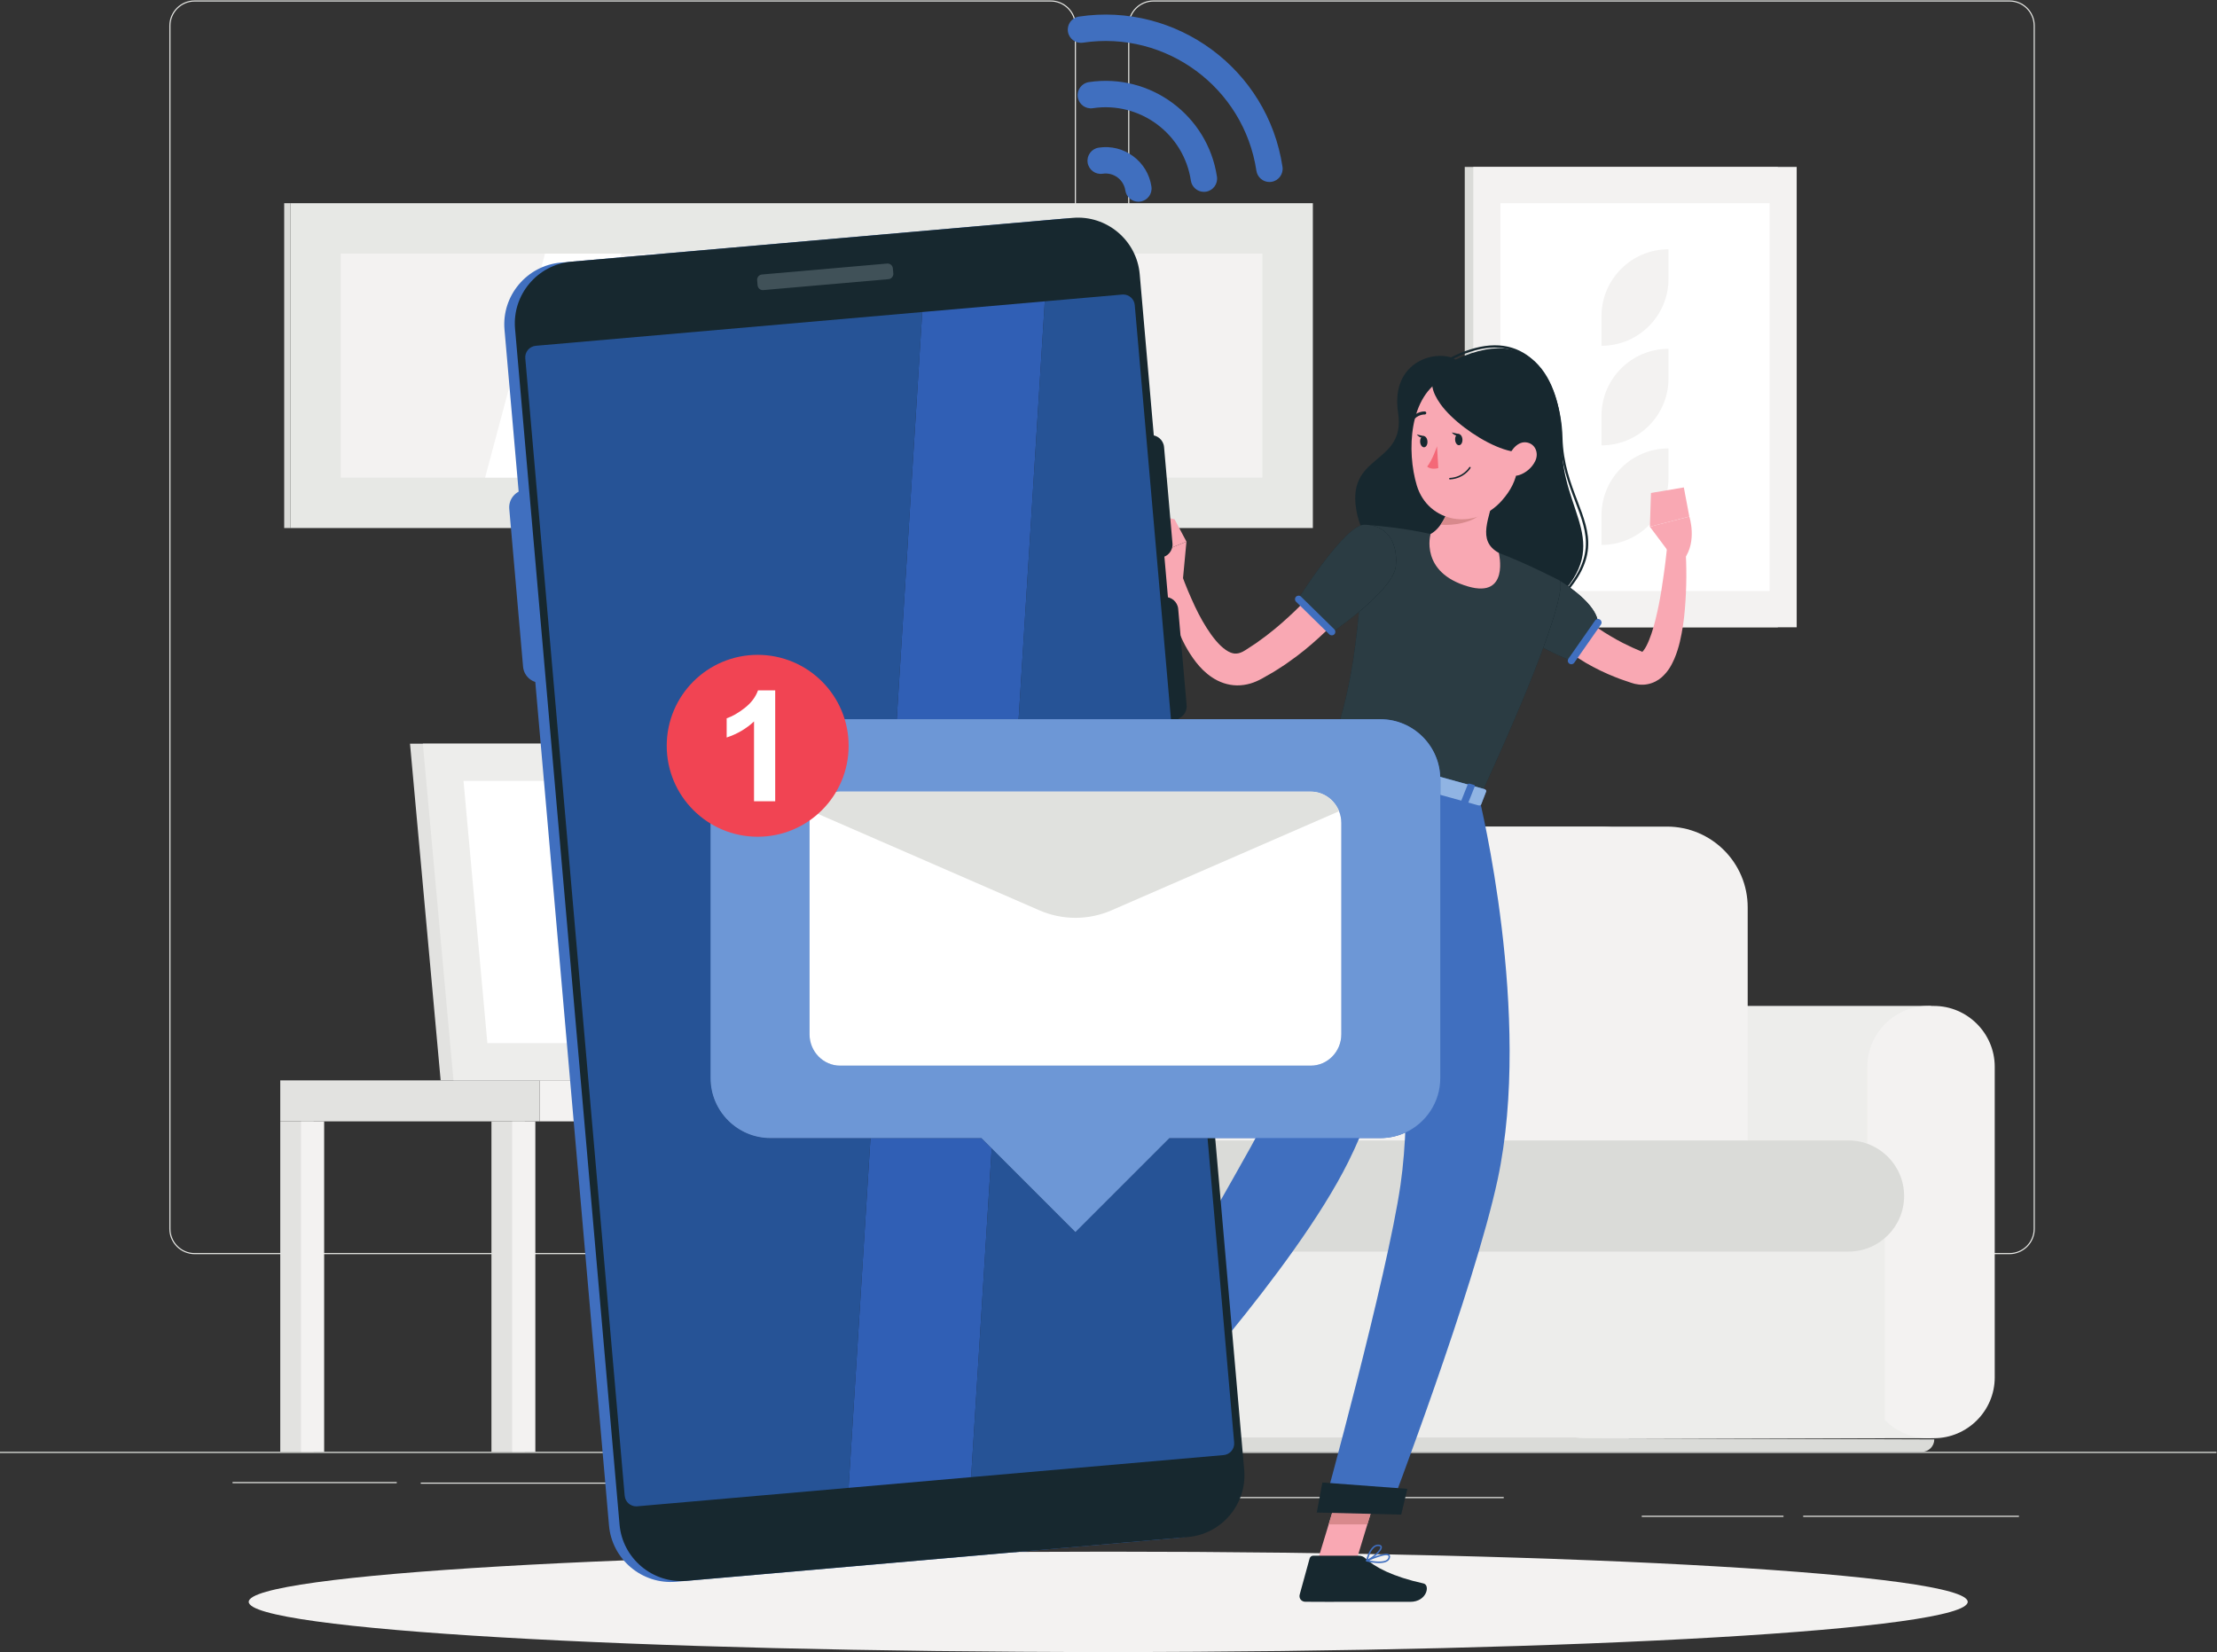<?xml version="1.0" encoding="UTF-8" standalone="no"?>
<svg
   xmlns:dc="http://purl.org/dc/elements/1.1/"
   xmlns:cc="http://creativecommons.org/ns#"
   xmlns:rdf="http://www.w3.org/1999/02/22-rdf-syntax-ns#"
   xmlns:svg="http://www.w3.org/2000/svg"
   xmlns="http://www.w3.org/2000/svg"
   xmlns:sodipodi="http://sodipodi.sourceforge.net/DTD/sodipodi-0.dtd"
   xmlns:inkscape="http://www.inkscape.org/namespaces/inkscape"
   version="1.1"
   id="svg2"
   xml:space="preserve"
   width="666.667"
   height="496.813"
   viewBox="0 0 666.667 496.813"
   sodipodi:docname="51-Messages.eps"><rect x="0" y="0" width="666.667" height="496.813" fill="#333333" stroke="none"/><defs
     id="defs6" /><sodipodi:namedview
     pagecolor="#ffffff"
     bordercolor="#666666"
     borderopacity="1"
     objecttolerance="10"
     gridtolerance="10"
     guidetolerance="10"
     inkscape:pageopacity="0"
     inkscape:pageshadow="2"
     inkscape:window-width="640"
     inkscape:window-height="480"
     id="namedview4" /><g
     id="g10"
     inkscape:groupmode="layer"
     inkscape:label="ink_ext_XXXXXX"
     transform="matrix(1.333,0,0,-1.333,0,496.813)"><g
       id="g12"
       transform="scale(0.1)"><path
         d="m 0,449.129 h 5000 v 2.5 H 0 Z"
         style="fill:#e7e8e5;fill-opacity:1;fill-rule:nonzero;stroke:none"
         id="path14" /><path
         d="M 895,381.031 H 524.59 v 2.5 H 895 v -2.5"
         style="fill:#e7e8e5;fill-opacity:1;fill-rule:nonzero;stroke:none"
         id="path16" /><path
         d="m 2400,326.922 h -710 v 2.5 h 710 v -2.5"
         style="fill:#e7e8e5;fill-opacity:1;fill-rule:nonzero;stroke:none"
         id="path18" /><path
         d="m 949.156,379.781 h 507.504 v 2.5 H 949.156 Z"
         style="fill:#e7e8e5;fill-opacity:1;fill-rule:nonzero;stroke:none"
         id="path20" /><path
         d="m 4554.44,304.969 h -486.66 v 2.5 h 486.66 v -2.5"
         style="fill:#e7e8e5;fill-opacity:1;fill-rule:nonzero;stroke:none"
         id="path22" /><path
         d="M 4023.31,304.969 H 3703.6 v 2.5 h 319.71 v -2.5"
         style="fill:#e7e8e5;fill-opacity:1;fill-rule:nonzero;stroke:none"
         id="path24" /><path
         d="m 2772.13,347.199 h 620.09 v 2.5 h -620.09 z"
         style="fill:#e7e8e5;fill-opacity:1;fill-rule:nonzero;stroke:none"
         id="path26" /><path
         d="m 439.152,3723.59 c -30.101,0 -54.582,-24.48 -54.582,-54.57 V 954.699 c 0,-30.097 24.481,-54.578 54.582,-54.578 H 2370.14 c 30.08,0 54.57,24.481 54.57,54.578 V 3669.02 c 0,30.09 -24.49,54.57 -54.57,54.57 H 439.152 M 2370.14,897.621 H 439.152 c -31.476,0 -57.082,25.598 -57.082,57.078 V 3669.02 c 0,31.46 25.606,57.07 57.082,57.07 H 2370.14 c 31.46,0 57.07,-25.61 57.07,-57.07 V 954.699 c 0,-31.48 -25.61,-57.078 -57.07,-57.078"
         style="fill:#e7e8e5;fill-opacity:1;fill-rule:nonzero;stroke:none"
         id="path28" /><path
         d="m 2602.12,3723.59 c -30.09,0 -54.57,-24.48 -54.57,-54.57 V 954.699 c 0,-30.097 24.48,-54.578 54.57,-54.578 h 1930.99 c 30.09,0 54.58,24.481 54.58,54.578 V 3669.02 c 0,30.09 -24.49,54.57 -54.58,54.57 H 2602.12 M 4533.11,897.621 H 2602.12 c -31.47,0 -57.07,25.598 -57.07,57.078 V 3669.02 c 0,31.46 25.6,57.07 57.07,57.07 h 1930.99 c 31.47,0 57.08,-25.61 57.08,-57.07 V 954.699 c 0,-31.48 -25.61,-57.078 -57.08,-57.078"
         style="fill:#e7e8e5;fill-opacity:1;fill-rule:nonzero;stroke:none"
         id="path30" /><path
         d="m 3575.98,1457.61 h 780.22 v -975.2 h -780.22 c -75.46,0 -137.2,61.738 -137.2,137.199 v 700.801 c 0,75.46 61.74,137.2 137.2,137.2"
         style="fill:#ededeb;fill-opacity:1;fill-rule:nonzero;stroke:none"
         id="path32" /><path
         d="m 4349.74,1457.61 h 12.92 c 75.46,0 137.2,-61.74 137.2,-137.2 V 619.609 c 0,-75.461 -61.74,-137.199 -137.2,-137.199 h -12.92 c -75.46,0 -137.21,61.738 -137.21,137.199 v 700.801 c 0,75.46 61.75,137.2 137.21,137.2"
         style="fill:#f3f2f1;fill-opacity:1;fill-rule:nonzero;stroke:none"
         id="path34" /><path
         d="m 2542.5,482.41 h 1709.23 v 615.5 H 2542.5 Z"
         style="fill:#ededeb;fill-opacity:1;fill-rule:nonzero;stroke:none"
         id="path36" /><path
         d="m 4335.37,451.629 h -2526.2 c -15.54,0 -28.14,12.601 -28.14,28.141 v 2.64 h 1794.55 l 787.92,-2.64 c 0,-15.54 -12.59,-28.141 -28.13,-28.141"
         style="fill:#dadbd8;fill-opacity:1;fill-rule:nonzero;stroke:none"
         id="path38" /><path
         d="M 3610.76,1862.22 H 1972.37 c -105.67,0 -191.34,-85.66 -191.34,-191.33 V 958.75 h 2021.06 v 712.14 c 0,105.67 -85.66,191.33 -191.33,191.33"
         style="fill:#dadbd8;fill-opacity:1;fill-rule:nonzero;stroke:none"
         id="path40" /><path
         d="M 3760.43,1862.22 H 2103.61 c -100.58,0 -182.12,-81.53 -182.12,-182.11 V 958.75 h 2021.06 v 721.36 c 0,100.58 -81.53,182.11 -182.12,182.11"
         style="fill:#f3f2f1;fill-opacity:1;fill-rule:nonzero;stroke:none"
         id="path42" /><path
         d="M 4170.11,1154.1 H 2672.6 c -47.71,0 -86.39,-38.67 -86.39,-86.38 v -77.888 c 0,-47.711 38.68,-86.391 86.39,-86.391 h 1497.51 c 69.22,0 125.33,56.118 125.33,125.329 0,69.22 -56.11,125.33 -125.33,125.33"
         style="fill:#dadbd8;fill-opacity:1;fill-rule:nonzero;stroke:none"
         id="path44" /><path
         d="m 1757.85,1457.61 h 780.21 v -975.2 h -780.21 c -75.47,0 -137.21,61.738 -137.21,137.199 v 700.801 c 0,75.46 61.74,137.2 137.21,137.2"
         style="fill:#ededeb;fill-opacity:1;fill-rule:nonzero;stroke:none"
         id="path46" /><path
         d="m 2531.6,1457.61 h 12.92 c 75.46,0 137.2,-61.74 137.2,-137.2 V 619.609 c 0,-75.461 -61.74,-137.199 -137.2,-137.199 h -12.92 c -75.46,0 -137.2,61.738 -137.2,137.199 v 700.801 c 0,75.46 61.74,137.2 137.2,137.2"
         style="fill:#f3f2f1;fill-opacity:1;fill-rule:nonzero;stroke:none"
         id="path48" /><path
         d="m 3304.29,2311.85 h 706.262 V 3350.46 H 3304.29 Z"
         style="fill:#dadbd8;fill-opacity:1;fill-rule:nonzero;stroke:none"
         id="path50" /><path
         d="m 3323.57,2311.85 h 729.52 v 1038.61 h -729.52 z"
         style="fill:#f3f2f1;fill-opacity:1;fill-rule:nonzero;stroke:none"
         id="path52" /><path
         d="m 3384.69,2393.7 h 607.277 v 874.918 H 3384.69 Z"
         style="fill:#ffffff;fill-opacity:1;fill-rule:nonzero;stroke:none"
         id="path54" /><path
         d="m 3612.75,2788.89 v -66.62 c 83.49,0 151.16,67.68 151.16,151.16 v 66.62 c -83.49,0 -151.16,-67.68 -151.16,-151.16"
         style="fill:#f3f2f1;fill-opacity:1;fill-rule:nonzero;stroke:none"
         id="path56" /><path
         d="m 3612.75,3013.52 v -66.62 c 83.49,0 151.16,67.68 151.16,151.16 v 66.61 c -83.49,0 -151.16,-67.67 -151.16,-151.15"
         style="fill:#f3f2f1;fill-opacity:1;fill-rule:nonzero;stroke:none"
         id="path58" /><path
         d="m 3612.75,2564.26 v -66.62 c 83.49,0 151.16,67.68 151.16,151.16 v 66.62 c -83.49,0 -151.16,-67.68 -151.16,-151.16"
         style="fill:#f3f2f1;fill-opacity:1;fill-rule:nonzero;stroke:none"
         id="path60" /><path
         d="m 655.012,2535.77 h 2306.61 v 732.848 H 655.012 Z"
         style="fill:#e7e8e5;fill-opacity:1;fill-rule:nonzero;stroke:none"
         id="path62" /><path
         d="m 655.012,2535.77 v 732.85 h -13.899 v -732.85 h 13.899"
         style="fill:#dadbd8;fill-opacity:1;fill-rule:nonzero;stroke:none"
         id="path64" /><path
         d="m 768.727,2649.49 h 2079.17 V 3154.9 H 768.727 Z"
         style="fill:#f3f2f1;fill-opacity:1;fill-rule:nonzero;stroke:none"
         id="path66" /><path
         d="M 1266.97,2649.49 H 1094.3 l 135.2,505.41 h 172.67 l -135.2,-505.41"
         style="fill:#ffffff;fill-opacity:1;fill-rule:nonzero;stroke:none"
         id="path68" /><path
         d="m 1427.58,2649.49 h -99.85 l 135.2,505.41 h 99.85 l -135.2,-505.41"
         style="fill:#ffffff;fill-opacity:1;fill-rule:nonzero;stroke:none"
         id="path70" /><path
         d="m 2296.88,2649.49 h -99.85 l 135.2,505.41 h 99.85 l -135.2,-505.41"
         style="fill:#ffffff;fill-opacity:1;fill-rule:nonzero;stroke:none"
         id="path72" /><path
         d="M 1553.23,1289.7 H 994.059 l -69.141,759.62 h 559.172 l 69.14,-759.62"
         style="fill:#e2e2e0;fill-opacity:1;fill-rule:nonzero;stroke:none"
         id="path74" /><path
         d="m 1582.2,1289.7 h -559.18 l -69.137,759.62 h 559.177 l 69.14,-759.62"
         style="fill:#ededeb;fill-opacity:1;fill-rule:nonzero;stroke:none"
         id="path76" /><path
         d="m 1099.45,1373.79 -53.83,591.45 h 390.99 l 53.83,-591.45 h -390.99"
         style="fill:#ffffff;fill-opacity:1;fill-rule:nonzero;stroke:none"
         id="path78" /><path
         d="m 1896.99,451.648 h 75.281 v 838.051 H 1896.99 Z"
         style="fill:#e2e2e0;fill-opacity:1;fill-rule:nonzero;stroke:none"
         id="path80" /><path
         d="m 1943.74,451.648 h 52.293 v 838.051 h -52.293 z"
         style="fill:#f3f2f1;fill-opacity:1;fill-rule:nonzero;stroke:none"
         id="path82" /><path
         d="m 1217.61,1197.2 h 794.609 v 92.5 H 1217.61 Z"
         style="fill:#f3f2f1;fill-opacity:1;fill-rule:nonzero;stroke:none"
         id="path84" /><path
         d="m 1183.91,451.648 h -75.28 V 1197.2 h 75.28 V 451.648"
         style="fill:#e2e2e0;fill-opacity:1;fill-rule:nonzero;stroke:none"
         id="path86" /><path
         d="m 1207.67,451.648 h -52.28 V 1197.2 h 52.28 V 451.648"
         style="fill:#f3f2f1;fill-opacity:1;fill-rule:nonzero;stroke:none"
         id="path88" /><path
         d="M 707.504,451.648 H 632.223 V 1197.2 h 75.281 V 451.648"
         style="fill:#e2e2e0;fill-opacity:1;fill-rule:nonzero;stroke:none"
         id="path90" /><path
         d="M 731.262,451.648 H 678.98 V 1197.2 h 52.282 V 451.648"
         style="fill:#f3f2f1;fill-opacity:1;fill-rule:nonzero;stroke:none"
         id="path92" /><path
         d="m 1420.59,451.648 h 75.281 v 745.551 H 1420.59 Z"
         style="fill:#e2e2e0;fill-opacity:1;fill-rule:nonzero;stroke:none"
         id="path94" /><path
         d="m 1467.34,451.648 h 52.281 v 745.551 H 1467.34 Z"
         style="fill:#f3f2f1;fill-opacity:1;fill-rule:nonzero;stroke:none"
         id="path96" /><path
         d="M 1217.61,1197.2 H 632.223 v 92.5 h 585.387 v -92.5"
         style="fill:#e2e2e0;fill-opacity:1;fill-rule:nonzero;stroke:none"
         id="path98" /><path
         d="M 4438.89,113.238 C 4438.89,50.699 3570.83,0 2500,0 1429.18,0 561.113,50.699 561.113,113.238 c 0,62.532 868.067,113.231 1938.887,113.231 1070.83,0 1938.89,-50.699 1938.89,-113.231"
         style="fill:#f3f2f1;fill-opacity:1;fill-rule:nonzero;stroke:none"
         id="path100" /><path
         d="m 3283.58,2915.82 c -38.19,23.94 -147.89,0.21 -129.65,-120.35 18.24,-120.56 -123.12,-89.2 -92.34,-228.86 30.78,-139.65 280.72,-346.98 434.63,-206.19 153.9,140.79 24.23,202.93 27.09,370.02 1.69,99.35 -43.36,277.15 -239.73,185.38"
         style="fill:#17282f;fill-opacity:1;fill-rule:nonzero;stroke:none"
         id="path102" /><path
         d="m 3510.37,2366.53 -1.82,0.76 c -1.01,1.01 -1,2.63 0.01,3.63 94.83,94.21 72.93,151.59 45.2,224.22 -15.32,40.13 -32.69,85.62 -34.11,144.72 -1.53,63.72 -24.85,150.86 -85.51,186.75 -43.03,25.44 -98.19,21.05 -163.99,-13.07 -1.27,-0.64 -2.81,-0.16 -3.46,1.1 -0.66,1.26 -0.16,2.81 1.09,3.46 67.47,34.98 124.33,39.33 168.97,12.92 62.47,-36.96 86.47,-126 88.03,-191.04 1.4,-58.22 18.6,-103.26 33.77,-143.01 28.4,-74.38 50.83,-133.13 -46.38,-229.69 l -1.8,-0.75"
         style="fill:#17282f;fill-opacity:1;fill-rule:nonzero;stroke:none"
         id="path104" /><path
         d="m 3532.19,2380.17 c -0.12,0.33 1.57,-2.3 2.67,-3.77 l 4.07,-5.38 c 2.92,-3.73 5.96,-7.45 9.27,-11.14 6.58,-7.37 13.75,-14.53 21.39,-21.36 15.04,-13.92 31.74,-26.68 49.57,-38.09 18.04,-11.12 36.54,-21.98 56.28,-30.94 9.65,-4.89 19.89,-8.74 29.83,-13.21 1.9,-0.84 0.21,-0.32 -1.23,-0.8 -1.59,-0.39 -2.41,-1.47 -1.33,-0.85 2.14,0.98 7.44,7.39 11.42,15.28 4.21,7.96 7.84,17.47 11.27,27.34 6.77,19.92 11.68,41.66 16.29,63.63 4.52,22.04 8.02,44.58 11.1,67.25 3.43,22.59 5.9,45.72 8.4,68.2 l 40.66,-0.22 c 3.37,-47.99 3.09,-95.22 -1.01,-143.61 -1.96,-24.2 -5.44,-48.47 -11.31,-73.49 -3,-12.55 -6.87,-25.2 -12.47,-38.42 -5.92,-13.1 -12.74,-27.36 -28.51,-41.53 -7.8,-6.93 -19.42,-13.41 -32.53,-15.72 -12.98,-2.55 -26.6,-0.15 -35.6,3.07 -11.72,4.17 -23.66,7.74 -35.25,12.5 -23.32,9.1 -46.14,20.13 -68.15,32.91 -21.91,13.06 -42.96,28.01 -62.72,45.17 -9.78,8.69 -19.1,18.08 -28.05,28.13 -4.46,5.02 -8.8,10.32 -13.05,15.81 l -6.19,8.78 c -2.2,3.35 -3.74,5.57 -6.78,10.96 l 71.96,39.5"
         style="fill:#f9a8b3;fill-opacity:1;fill-rule:nonzero;stroke:none"
         id="path106" /><path
         d="m 3518.5,2417.26 c 93.52,-59.69 85.89,-96.48 85.89,-96.48 l -58.75,-85.08 c 0,0 -149.84,60.13 -159.31,107.13 -9.86,48.95 86.81,103.38 132.17,74.43"
         style="fill:#17282f;fill-opacity:1;fill-rule:nonzero;stroke:none"
         id="path108" /><path
         d="m 3545.64,2235.7 c 0,0 -30.19,12.12 -64.33,29.72 33.13,90.29 39.14,127.16 39.14,142.03 0,8.48 -1.95,9.81 -1.95,9.81 0,0 -2.74,1.43 -7.61,3.91 2.66,-1.08 5.21,-2.38 7.61,-3.91 80.37,-51.3 86.04,-85.68 86.04,-94.34 0,-1.42 -0.15,-2.14 -0.15,-2.14 l -4.79,-6.95 -46.22,-66.93 -7.74,-11.2"
         style="fill:#2b3c43;fill-opacity:1;fill-rule:nonzero;stroke:none"
         id="path110" /><path
         d="m 3609.51,2329.19 v 0 c 3.63,-2.54 4.52,-7.54 1.98,-11.17 l -60.18,-86.14 c -2.53,-3.63 -7.53,-4.52 -11.16,-1.98 -3.64,2.54 -4.52,7.54 -1.99,11.17 l 60.18,86.14 c 2.54,3.63 7.54,4.52 11.17,1.98"
         style="fill:#406fbf;fill-opacity:1;fill-rule:nonzero;stroke:none"
         id="path112" /><path
         d="m 3768.31,2476.69 -46.38,61.99 88.98,22.96 c 0,0 18.11,-55.25 -11.48,-95.68 l -31.12,10.73"
         style="fill:#f9a8b3;fill-opacity:1;fill-rule:nonzero;stroke:none"
         id="path114" /><path
         d="m 3724.37,2614.87 74.11,12.52 12.43,-65.75 -88.98,-22.96 2.44,76.19"
         style="fill:#f9a8b3;fill-opacity:1;fill-rule:nonzero;stroke:none"
         id="path116" /><path
         d="m 2970.42,199.648 84.82,-8.179 60.61,199.32 -84.83,8.18 -60.6,-199.321"
         style="fill:#f9a8b3;fill-opacity:1;fill-rule:nonzero;stroke:none"
         id="path118" /><path
         d="m 2430.95,494.332 62.89,-59.062 135.79,149.23 -62.9,59.059 -135.78,-149.227"
         style="fill:#f9a8b3;fill-opacity:1;fill-rule:nonzero;stroke:none"
         id="path120" /><path
         d="m 2522.89,463.602 -47.27,85.16 c -1.72,3.097 -5.27,4.418 -8.54,3.168 l -72.76,-27.692 c -7.54,-2.867 -10.82,-12.558 -6.73,-19.636 16.99,-29.403 26.67,-42.743 47.46,-80.192 12.79,-23.039 37.68,-75.879 55.35,-107.699 17.27,-31.121 50.06,-16.051 45.55,-1.223 -20.19,66.5 -16.39,103.512 -10.69,132.852 1.02,5.289 0.14,10.73 -2.37,15.262"
         style="fill:#17282f;fill-opacity:1;fill-rule:nonzero;stroke:none"
         id="path122" /><path
         d="m 3065.27,217.34 h -102.84 c -3.74,0 -7.12,-2.59 -8.12,-6.25 l -22.37,-81.371 c -2.32,-8.438 3.89,-16.199 12.55,-16.278 36.24,-0.32 53.43,-0.171 98.65,-0.171 27.83,0 99.81,0 138.23,0 37.59,0 45.45,38 29.89,41.441 -69.72,15.43 -109.91,36.711 -131.42,57.008 -3.88,3.66 -9.09,5.621 -14.57,5.621"
         style="fill:#17282f;fill-opacity:1;fill-rule:nonzero;stroke:none"
         id="path124" /><path
         d="m 3084.59,287.988 v 0 l 2.54,8.364 -2.54,-8.364 m -87.31,0 h -0.04 l 10.04,33.051 h 0.04 l -10.04,-33.051"
         style="fill:#c3c5c2;fill-opacity:1;fill-rule:nonzero;stroke:none"
         id="path126" /><path
         d="m 3084.59,287.988 h -87.31 l 10.04,33.051 86.64,-2.23 -6.83,-22.457 -2.54,-8.364"
         style="fill:#d8898c;fill-opacity:1;fill-rule:nonzero;stroke:none"
         id="path128" /><path
         d="m 3518.5,2417.26 c 0,0 33.97,-23.16 -181.48,-491.34 -134.65,37.28 -273.81,75.81 -339.33,93.94 43.93,136.53 67.66,221.65 80.12,523.35 0,0 75.38,-4.22 149.35,-20.91 57.86,-13.05 105.15,-24.18 154.08,-42.66 64.51,-24.36 137.26,-62.38 137.26,-62.38"
         style="fill:#17282f;fill-opacity:1;fill-rule:nonzero;stroke:none"
         id="path130" /><path
         d="m 3346.86,1947.38 -97.91,27.11 c -2.67,71.94 -62.34,129.96 -134.89,129.96 h -90.47 c 18.55,66.18 32.14,134.24 42.02,242.23 38.05,31.69 80,72.97 83.08,103.09 0.46,4.54 0.7,9.07 0.69,13.53 -0.01,38.8 -17.95,73.37 -59.85,79.08 23.99,-1.88 81.22,-7.35 137.63,-20.08 v 0 0 c 0,0 -25.5,-86.72 85.18,-118.56 10.84,-3.12 20.1,-4.49 27.99,-4.5 60.25,0 40.91,80.4 40.91,80.4 v 0 0 c 64.51,-24.36 137.26,-62.38 137.26,-62.38 0,0 1.95,-1.33 1.95,-9.81 0,-14.87 -6.01,-51.74 -39.14,-142.03 -25.51,-69.54 -67.12,-170.77 -134.45,-318.04"
         style="fill:#2b3c43;fill-opacity:1;fill-rule:nonzero;stroke:none"
         id="path132" /><path
         d="m 3290.46,2691.57 c -4.01,-52.27 -19.45,-145.79 -63.3,-169.27 0,0 -25.5,-86.72 85.18,-118.56 93.63,-26.93 68.9,75.9 68.9,75.9 -51.63,28.51 -19.72,79 -10.27,135.54 l -80.51,76.39"
         style="fill:#f9a8b3;fill-opacity:1;fill-rule:nonzero;stroke:none"
         id="path134" /><path
         d="m 3249.82,2543.38 c -0.01,0 -0.02,0 -0.03,0 3.58,4.99 6.86,10.52 9.88,16.48 -3.01,-5.96 -6.28,-11.49 -9.85,-16.48 m 34.43,98.28 c 3.15,18.2 5.09,35.6 6.17,49.88 l 0.03,-0.03 c -1.09,-14.3 -3.05,-31.67 -6.2,-49.85"
         style="fill:#111d23;fill-opacity:1;fill-rule:nonzero;stroke:none"
         id="path136" /><path
         d="m 3261.84,2542.82 c -4.2,0 -8.24,0.19 -12.02,0.56 3.57,4.99 6.84,10.52 9.85,16.48 11.95,23.55 19.71,53.65 24.58,81.8 3.15,18.18 5.11,35.55 6.2,49.85 l 71.07,-67.38 c -6.35,-22.26 -13.64,-45.14 -17.34,-51.09 -12.26,-20.38 -51.77,-30.22 -82.34,-30.22"
         style="fill:#d8898c;fill-opacity:1;fill-rule:nonzero;stroke:none"
         id="path138" /><path
         d="m 3427.7,2767.31 c -0.23,-86.04 1.5,-122.46 -39.21,-169.01 -61.25,-70.01 -166.88,-50.9 -192.36,33.47 -22.93,75.95 -18.69,203.89 63.23,242.93 80.7,38.47 168.57,-21.35 168.34,-107.39"
         style="fill:#f9a8b3;fill-opacity:1;fill-rule:nonzero;stroke:none"
         id="path140" /><path
         d="m 3249.79,2815.01 c 48.31,-67.47 210.77,-161.29 221.67,-70.88 10.89,90.41 -72.1,179.73 -154.25,171.12 -82.15,-8.62 -108.52,-42.82 -67.42,-100.24"
         style="fill:#17282f;fill-opacity:1;fill-rule:nonzero;stroke:none"
         id="path142" /><path
         d="m 3463.33,2686.98 c -7.75,-16.07 -22.19,-27.06 -36.1,-31.67 -20.94,-6.93 -32.44,11.53 -27.5,31.83 4.45,18.27 20.7,43.9 42.13,42.02 21.11,-1.84 30.33,-23.81 21.47,-42.18"
         style="fill:#f9a8b3;fill-opacity:1;fill-rule:nonzero;stroke:none"
         id="path144" /><path
         d="m 3337.02,1925.92 c 0,0 120.79,-489.31 41.56,-859.45 -53.06,-247.9 -244.43,-748.689 -244.43,-748.689 l -149.62,3.84 c 0,0 144.86,525.539 174.81,732.219 51.23,353.54 -70.8,940.87 -70.8,940.87 l 248.48,-68.79"
         style="fill:#406fbf;fill-opacity:1;fill-rule:nonzero;stroke:none"
         id="path146" /><path
         d="m 3160.89,310.031 -190.47,4.707 12.74,67.742 191.67,-14.359 -13.94,-58.09"
         style="fill:#17282f;fill-opacity:1;fill-rule:nonzero;stroke:none"
         id="path148" /><path
         d="m 3262.64,1945.43 c 0,0 -69.84,-535 -220.77,-838.98 C 2919.98,860.93 2594.68,511.422 2594.68,511.422 l -83.17,85.68 c 0,0 219.72,379.847 310.32,542.938 222.15,399.92 25.23,758.47 175.86,879.82 l 264.95,-74.43"
         style="fill:#406fbf;fill-opacity:1;fill-rule:nonzero;stroke:none"
         id="path150" /><path
         d="m 2603.11,499.949 -107.33,104.633 35.6,48.438 116.97,-120.93 -45.24,-32.141"
         style="fill:#17282f;fill-opacity:1;fill-rule:nonzero;stroke:none"
         id="path152" /><path
         d="m 2998.12,2041.18 -23.71,-26.14 c -1.84,-2.02 0.29,-5.2 4.21,-6.28 l 355.86,-98.52 c 3.06,-0.85 6.01,-0.05 6.74,1.82 l 11.47,29.53 c 0.79,2.04 -1.37,4.56 -4.72,5.48 l -343.62,95.13 c -2.52,0.7 -5.04,0.29 -6.23,-1.02"
         style="fill:#406fbf;fill-opacity:1;fill-rule:nonzero;stroke:none"
         id="path154" /><path
         d="m 3336.9,1909.9 c -0.77,0 -1.59,0.11 -2.42,0.34 l -85.44,23.65 v 35.58 0 c 0,1.68 -0.03,3.35 -0.09,5.02 l 99.02,-27.42 c 2.88,-0.79 4.88,-2.76 4.88,-4.6 0,-0.3 -0.05,-0.6 -0.16,-0.88 l -11.47,-29.53 c -0.53,-1.37 -2.24,-2.16 -4.32,-2.16"
         style="fill:#90b4e3;fill-opacity:1;fill-rule:nonzero;stroke:none"
         id="path156" /><path
         d="m 3033.63,1989.98 -9.2,2.55 c -1.83,0.51 -2.97,1.84 -2.52,2.96 l 15.24,38.27 c 0.45,1.12 2.31,1.62 4.14,1.11 l 9.21,-2.54 c 1.83,-0.51 2.96,-1.84 2.52,-2.97 l -15.24,-38.26 c -0.45,-1.12 -2.32,-1.62 -4.15,-1.12"
         style="fill:#406fbf;fill-opacity:1;fill-rule:nonzero;stroke:none"
         id="path158" /><path
         d="m 3307.71,1914.11 -9.2,2.55 c -1.84,0.5 -2.97,1.83 -2.52,2.96 l 15.24,38.26 c 0.44,1.12 2.31,1.62 4.14,1.12 l 9.2,-2.55 c 1.83,-0.51 2.97,-1.84 2.52,-2.96 l -15.24,-38.27 c -0.44,-1.12 -2.31,-1.62 -4.14,-1.11"
         style="fill:#406fbf;fill-opacity:1;fill-rule:nonzero;stroke:none"
         id="path160" /><path
         d="m 3170.67,1952.05 -9.2,2.54 c -1.84,0.51 -2.97,1.84 -2.52,2.96 l 15.23,38.27 c 0.45,1.12 2.32,1.62 4.15,1.11 l 9.2,-2.54 c 1.84,-0.51 2.97,-1.84 2.52,-2.96 l -15.24,-38.27 c -0.44,-1.12 -2.3,-1.62 -4.14,-1.11"
         style="fill:#406fbf;fill-opacity:1;fill-rule:nonzero;stroke:none"
         id="path162" /><path
         d="m 3299.07,2735.71 c 0.41,-6.98 -2.96,-12.85 -7.52,-13.12 -4.56,-0.27 -8.59,5.18 -9,12.16 -0.41,6.98 2.95,12.85 7.52,13.12 4.56,0.27 8.59,-5.17 9,-12.16"
         style="fill:#17282f;fill-opacity:1;fill-rule:nonzero;stroke:none"
         id="path164" /><path
         d="m 3220.17,2731.09 c 0.41,-6.99 -2.96,-12.86 -7.52,-13.13 -4.56,-0.27 -8.6,5.18 -9.01,12.16 -0.4,6.98 2.96,12.85 7.53,13.12 4.56,0.27 8.59,-5.17 9,-12.15"
         style="fill:#17282f;fill-opacity:1;fill-rule:nonzero;stroke:none"
         id="path166" /><path
         d="m 3213.2,2742.97 -17.05,3.85 c 0,0 9.37,-12.59 17.05,-3.85"
         style="fill:#17282f;fill-opacity:1;fill-rule:nonzero;stroke:none"
         id="path168" /><path
         d="m 3241.72,2720.31 c 0,0 -10.07,-30.74 -22.26,-46.01 9.71,-8.06 25.15,-3.21 25.15,-3.21 l -2.89,49.22"
         style="fill:#f46878;fill-opacity:1;fill-rule:nonzero;stroke:none"
         id="path170" /><path
         d="m 3283.51,2647.36 c -3.88,-1 -8.11,-1.7 -12.73,-1.97 -0.95,-0.06 -1.75,0.66 -1.81,1.6 -0.05,0.95 0.67,1.78 1.61,1.8 30.77,1.8 43.97,24.21 44.09,24.44 l 2.33,0.63 0.64,-2.33 c -0.49,-0.84 -10.61,-18.1 -34.13,-24.17"
         style="fill:#17282f;fill-opacity:1;fill-rule:nonzero;stroke:none"
         id="path172" /><path
         d="m 3325.25,2786.73 c -1.12,-0.29 -2.36,0 -3.24,0.86 -13.26,12.96 -28.08,9.98 -28.7,9.84 -1.84,-0.39 -3.66,0.78 -4.06,2.62 -0.4,1.83 0.75,3.63 2.59,4.05 0.76,0.17 18.96,4.01 34.94,-11.62 1.35,-1.32 1.37,-3.48 0.05,-4.83 l -1.58,-0.92"
         style="fill:#17282f;fill-opacity:1;fill-rule:nonzero;stroke:none"
         id="path174" /><path
         d="m 3185.77,2776.6 c -1.09,-0.49 -2.41,-0.4 -3.44,0.37 -1.51,1.12 -1.83,3.26 -0.71,4.78 13.31,17.95 31.89,17.04 32.67,17 1.87,-0.12 3.3,-1.73 3.2,-3.61 -0.11,-1.87 -1.72,-3.3 -3.6,-3.21 -0.64,0.03 -15.74,0.64 -26.78,-14.25 l -1.34,-1.08"
         style="fill:#17282f;fill-opacity:1;fill-rule:nonzero;stroke:none"
         id="path176" /><path
         d="m 3085.72,2414.3 c -8.73,-13.16 -16.65,-23.73 -25.49,-34.95 -8.71,-10.96 -17.62,-21.68 -26.8,-32.17 -18.47,-20.88 -38.15,-40.63 -58.83,-59.4 -20.62,-18.84 -42.29,-36.65 -65.41,-52.74 -11.25,-8.39 -23.39,-15.73 -35.23,-23.34 l -18.43,-10.57 -9.23,-5.24 c -3.37,-1.78 -7.78,-4.16 -12.03,-5.89 -16.89,-7.61 -38.62,-11.55 -59.21,-7.77 -20.66,3.55 -38.04,13.46 -51.38,24.38 -13.56,10.99 -23.72,23.41 -32.57,35.85 -8.74,12.52 -16.2,25.2 -22.51,38.16 -25.03,51.92 -39.67,104.15 -48.91,158.87 l 39.61,9.18 c 8.27,-23.78 17.58,-48.41 28.07,-71.59 10.19,-23.4 21.6,-46.11 34.71,-66.62 12.86,-20.33 27.91,-39.34 43.25,-49.75 7.56,-5.25 14.56,-7.82 20.25,-8.14 5.69,-0.28 11.17,0.8 18.23,4.45 1.85,0.87 3.22,1.8 5.62,3.25 l 7.78,5.07 15.52,10.18 c 9.99,7.44 20.31,14.26 29.98,22.2 19.74,15.17 38.4,31.97 56.63,49.21 18.23,17.27 35.39,35.78 51.87,54.8 8.31,9.45 16.36,19.12 24.18,28.9 7.53,9.64 15.65,20.21 21.87,28.96 l 68.46,-45.29"
         style="fill:#f9a8b3;fill-opacity:1;fill-rule:nonzero;stroke:none"
         id="path178" /><path
         d="m 2667.7,2411.86 8.78,93.3 -83.84,-34.32 c 0,0 10.01,-46.92 41.92,-63.68 l 33.14,4.7"
         style="fill:#f9a8b3;fill-opacity:1;fill-rule:nonzero;stroke:none"
         id="path180" /><path
         d="m 2649.69,2555.48 -64.91,14.14 7.86,-98.78 83.84,34.32 -26.79,50.32"
         style="fill:#f9a8b3;fill-opacity:1;fill-rule:nonzero;stroke:none"
         id="path182" /><path
         d="m 3077.81,2543.21 c -43.66,0.38 -148.96,-166.83 -148.96,-166.83 l 74.39,-76.95 c 0,0 139.73,94.4 145.45,150.34 4.85,47.48 -15.26,92.95 -70.88,93.44"
         style="fill:#17282f;fill-opacity:1;fill-rule:nonzero;stroke:none"
         id="path184" /><path
         d="m 3003.24,2299.43 -7.74,8 -56.76,58.72 -9.89,10.23 c 0,0 105.06,166.83 148.81,166.83 0.04,0 0.1,0 0.15,0 50.29,-0.44 71.55,-37.67 71.57,-79.91 0.01,-4.46 -0.23,-8.99 -0.69,-13.53 -3.08,-30.12 -45.03,-71.4 -83.08,-103.09 -32.61,-27.15 -62.37,-47.25 -62.37,-47.25"
         style="fill:#2b3c43;fill-opacity:1;fill-rule:nonzero;stroke:none"
         id="path186" /><path
         d="m 3010.11,2296.04 v 0 c -3.1,-3.16 -8.18,-3.21 -11.34,-0.11 l -75.03,73.56 c -3.17,3.1 -3.22,8.18 -0.12,11.34 3.1,3.17 8.18,3.22 11.35,0.12 l 75.03,-73.57 c 3.16,-3.1 3.21,-8.18 0.11,-11.34"
         style="fill:#406fbf;fill-opacity:1;fill-rule:nonzero;stroke:none"
         id="path188" /><path
         d="m 2520.44,448.898 c 9.43,-5.359 25.53,-15.808 26.08,-22.457 0.06,-0.761 -0.04,-1.902 -1.58,-3.062 -2.69,-2.027 -5.21,-2.598 -7.72,-1.758 -5.85,1.961 -12.01,12.051 -16.78,27.277 m 19.03,-31.078 c 2.51,0 5.03,0.95 7.53,2.828 2.66,2.012 3.06,4.411 2.92,6.071 -0.89,10.84 -28.37,25.543 -31.5,27.172 l -1.86,-0.18 -0.57,-1.789 c 3.1,-11.043 9.85,-30.07 20.13,-33.543 1.12,-0.367 2.23,-0.559 3.35,-0.559"
         style="fill:#406fbf;fill-opacity:1;fill-rule:nonzero;stroke:none"
         id="path190" /><path
         d="m 2545.37,459.672 c 1.71,0 3.3,-0.211 4.69,-0.703 2.12,-0.75 3.56,-2.098 4.38,-4.137 1.08,-2.652 0.24,-3.82 -0.6,-4.543 -5.09,-4.32 -23.15,-1.867 -32.45,2.102 5.11,2.507 15.89,7.281 23.98,7.281 m -1.66,-15.07 c 5.18,0 9.74,0.878 12.33,3.089 1.39,1.168 3.43,3.829 1.57,8.418 -1.2,2.961 -3.36,5 -6.41,6.082 -11.73,4.149 -33.48,-7.8 -34.4,-8.312 l -0.88,-1.457 0.82,-1.492 c 5.25,-3.211 17.22,-6.328 26.97,-6.328"
         style="fill:#406fbf;fill-opacity:1;fill-rule:nonzero;stroke:none"
         id="path192" /><path
         d="m 3127.33,218.43 c 1.82,0 3.25,-0.282 4.17,-0.899 0.48,-0.32 1.01,-0.883 0.93,-2.269 -0.17,-3 -1.39,-5.321 -3.73,-7.09 -8.43,-6.371 -28.92,-3.703 -40,-1.613 12.78,5.632 30.03,11.871 38.63,11.871 z m -16.42,-17.719 c 7.87,0 15.19,1.211 19.85,4.738 3.15,2.371 4.86,5.61 5.08,9.621 0.17,2.899 -1.23,4.469 -2.43,5.282 -9.36,6.359 -46.71,-10.883 -50.93,-12.872 l -0.98,-1.73 1.33,-1.48 c 7.45,-1.649 18.2,-3.559 28.08,-3.559"
         style="fill:#406fbf;fill-opacity:1;fill-rule:nonzero;stroke:none"
         id="path194" /><path
         d="m 3108.78,239.031 1.43,-0.082 c 3.51,-0.418 3.69,-1.758 3.75,-2.199 0.81,-5.988 -16,-21.328 -28.15,-27.711 2.5,8.582 10.05,29.992 22.97,29.992 z m -25.58,-34.801 0.65,0.129 c 11.23,4.59 34.76,23.481 33.49,32.852 -0.27,2 -1.66,4.519 -6.73,5.121 -20.13,2.328 -28.72,-34.441 -29.07,-36.012 l 0.55,-1.691 1.11,-0.399"
         style="fill:#406fbf;fill-opacity:1;fill-rule:nonzero;stroke:none"
         id="path196" /><path
         d="m 3292.1,2747.6 -17.05,3.85 c 0,0 9.38,-12.59 17.05,-3.85"
         style="fill:#17282f;fill-opacity:1;fill-rule:nonzero;stroke:none"
         id="path198" /><path
         d="m 1525.06,158.551 1130.98,98.82 c 76.5,6.688 133.62,74.75 126.94,151.238 L 2547.24,3106.49 c -6.69,76.49 -74.75,133.61 -151.24,126.93 l -1130.98,-98.83 c -76.49,-6.68 -133.61,-74.74 -126.93,-151.23 L 1373.83,285.48 c 6.68,-76.5 74.74,-133.609 151.23,-126.929"
         style="fill:#406fbf;fill-opacity:1;fill-rule:nonzero;stroke:none"
         id="path200" /><path
         d="m 1223.02,2186.76 c 21.77,1.9 38.03,21.27 36.13,43.05 l -31.13,356.25 c -1.91,21.78 -21.28,38.03 -43.05,36.13 -21.77,-1.9 -38.03,-21.27 -36.13,-43.04 l 31.14,-356.26 c 1.9,-21.78 21.27,-38.03 43.04,-36.13"
         style="fill:#406fbf;fill-opacity:1;fill-rule:nonzero;stroke:none"
         id="path202" /><path
         d="m 2604.24,2467.9 13.9,1.22 c 16.16,1.41 28.22,15.78 26.81,31.94 l -19,217.44 c -1.41,16.16 -15.78,28.23 -31.94,26.81 l -13.91,-1.21 c -16.15,-1.41 -28.22,-15.79 -26.8,-31.94 l 18.99,-217.45 c 1.42,-16.15 15.79,-28.22 31.95,-26.81"
         style="fill:#17282f;fill-opacity:1;fill-rule:nonzero;stroke:none"
         id="path204" /><path
         d="m 2636.15,2102.73 13.9,1.22 c 16.16,1.41 28.22,15.78 26.81,31.94 l -19,217.44 c -1.41,16.16 -15.79,28.22 -31.94,26.81 l -13.91,-1.21 c -16.16,-1.42 -28.22,-15.79 -26.8,-31.95 l 18.99,-217.44 c 1.42,-16.16 15.79,-28.22 31.95,-26.81"
         style="fill:#17282f;fill-opacity:1;fill-rule:nonzero;stroke:none"
         id="path206" /><path
         d="m 1548.86,160.629 1130.97,98.82 c 76.5,6.692 133.62,74.75 126.94,151.242 L 2571.03,3108.57 c -6.68,76.49 -74.74,133.61 -151.24,126.93 l -1130.98,-98.82 c -76.5,-6.69 -133.61,-74.75 -126.93,-151.25 L 1397.62,287.559 c 6.68,-76.5 74.74,-133.618 151.24,-126.93"
         style="fill:#17282f;fill-opacity:1;fill-rule:nonzero;stroke:none"
         id="path208" /><path
         d="m 1435.21,328.68 c -13.4,0 -24.81,10.25 -26,23.859 L 1184.99,2918.61 c -1.26,14.37 9.38,27.05 23.76,28.31 l 1322.8,115.58 c 0.78,0.07 1.54,0.11 2.31,0.11 13.4,0 24.82,-10.26 26,-23.87 l 81.64,-934.29 h -343.64 l 59.08,942.79 -276.48,-24.16 -57.56,-918.63 h -284.93 c -74.24,0 -134.98,-60.74 -134.98,-134.98 v -674.92 0 c 0,-74.24 60.74,-134.99 134.98,-134.99 h 225.73 l -49.45,-789.138 -476.73,-41.641 c -0.77,-0.07 -1.54,-0.101 -2.31,-0.101 m 755.51,65.91 46.49,741.88 188.8,-188.81 211.91,211.9 h 86.15 l 60.02,-686.88 c 1.25,-14.379 -9.39,-27.059 -23.77,-28.321 l -569.6,-49.769"
         style="fill:#265396;fill-opacity:1;fill-rule:nonzero;stroke:none"
         id="path210" /><path
         d="m 1914.25,370.422 v 0 l 276.47,24.168 v 0 l -276.47,-24.168"
         style="fill:#22497d;fill-opacity:1;fill-rule:nonzero;stroke:none"
         id="path212" /><path
         d="m 1914.25,370.422 49.45,789.138 h 250.41 l 23.1,-23.09 -46.49,-741.88 -276.47,-24.16 m 383.61,1734.02 H 2022.9 l 57.56,918.63 276.48,24.16 -59.08,-942.79"
         style="fill:#305fb5;fill-opacity:1;fill-rule:nonzero;stroke:none"
         id="path214" /><path
         d="m 1720.88,3072.53 c -6.09,0 -11.32,4.69 -11.86,10.86 l -1,11.49 c -0.57,6.51 4.3,12.32 10.82,12.89 l 282.46,24.68 c 0.35,0.03 0.69,0.04 1.04,0.04 6.09,0 11.31,-4.69 11.85,-10.86 l 1.01,-11.49 c 0.57,-6.51 -4.31,-12.32 -10.83,-12.89 l -282.46,-24.68 c -0.34,-0.03 -0.69,-0.04 -1.03,-0.04"
         style="fill:#405158;fill-opacity:1;fill-rule:nonzero;stroke:none"
         id="path216" /><path
         d="m 1737.97,2104.45 h 1376.09 c 74.24,0 134.98,-60.74 134.98,-134.98 v -674.92 c 0,-74.24 -60.74,-134.99 -134.98,-134.99 h -476.14 l -211.91,-211.9 -211.9,211.9 h -476.14 c -74.24,0 -134.98,60.75 -134.98,134.99 v 674.92 c 0,74.24 60.74,134.98 134.98,134.98"
         style="fill:#406fbf;fill-opacity:1;fill-rule:nonzero;stroke:none"
         id="path218" /><path
         d="m 2426.01,947.66 -188.8,188.81 -23.1,23.09 h -476.14 c -74.24,0 -134.98,60.75 -134.98,134.99 v 674.92 c 0,74.24 60.74,134.98 134.98,134.98 h 1376.09 c 74.24,0 134.98,-60.74 134.98,-134.98 v -35.58 -78.82 -560.52 c 0,-54.29 -32.48,-101.36 -78.96,-122.74 -17.09,-7.86 -36.07,-12.25 -56.02,-12.25 h -47.59 -234.11 -108.29 -86.15 l -211.91,-211.9 m -530.79,993.44 c -28.81,0 -53.71,-18.35 -63.95,-44.17 -3.28,-8.17 -5.05,-17.05 -5.05,-26.4 v -477.04 c 0,-38.82 31.05,-70.58 69,-70.58 H 2956.8 c 37.96,0 69.01,31.76 69.01,70.58 v 477.04 c 0,9.29 -1.78,18.23 -5.06,26.35 -10.24,25.87 -35.08,44.22 -63.95,44.22 H 1895.22"
         style="fill:#6d97d6;fill-opacity:1;fill-rule:nonzero;stroke:none"
         id="path220" /><path
         d="m 1826.22,1870.53 v -477.04 c 0,-38.82 31.05,-70.58 69,-70.58 H 2956.8 c 37.96,0 69.01,31.76 69.01,70.58 v 477.04 c 0,9.29 -1.78,18.23 -5.06,26.35 -10.24,25.87 -35.08,44.22 -63.95,44.22 H 1895.22 c -28.81,0 -53.71,-18.35 -63.95,-44.17 -3.28,-8.17 -5.05,-17.05 -5.05,-26.4"
         style="fill:#ffffff;fill-opacity:1;fill-rule:nonzero;stroke:none"
         id="path222" /><path
         d="m 2426.05,1656.38 c -27.75,0 -55.5,5.67 -81.55,17.02 l -513.23,223.53 c 10.24,25.82 35.14,44.17 63.95,44.17 H 2956.8 c 28.87,0 53.71,-18.35 63.95,-44.22 L 2507.59,1673.4 c -26.05,-11.35 -53.8,-17.02 -81.54,-17.02"
         style="fill:#e0e1de;fill-opacity:1;fill-rule:nonzero;stroke:none"
         id="path224" /><path
         d="m 1504.04,2044.51 c 0,-113.32 91.86,-205.18 205.18,-205.18 113.31,0 205.18,91.86 205.18,205.18 0,113.32 -91.87,205.18 -205.18,205.18 -113.32,0 -205.18,-91.86 -205.18,-205.18"
         style="fill:#f14453;fill-opacity:1;fill-rule:nonzero;stroke:none"
         id="path226" /><path
         d="m 1748.75,1919.39 h -47.77 v 180.03 c -17.46,-16.32 -38.03,-28.39 -61.72,-36.21 v 43.36 c 12.47,4.08 26.01,11.81 40.64,23.2 14.62,11.39 24.65,24.68 30.09,39.87 h 38.76 v -250.25"
         style="fill:#ffffff;fill-opacity:1;fill-rule:nonzero;stroke:none"
         id="path228" /><path
         d="m 2863.67,3316.44 c -14.48,0 -27.18,10.59 -29.4,25.34 -28.22,187.56 -203.75,317.17 -391.33,288.96 -16.25,-2.45 -31.41,8.74 -33.86,25 -2.44,16.26 8.75,31.42 25.01,33.87 220.04,33.11 425.94,-118.96 459.05,-338.97 2.45,-16.26 -8.75,-31.42 -25.01,-33.86 -1.49,-0.23 -2.98,-0.34 -4.46,-0.34"
         style="fill:#406fbf;fill-opacity:1;fill-rule:nonzero;stroke:none"
         id="path230" /><path
         d="m 2715.84,3294.2 c -14.48,0 -27.18,10.58 -29.39,25.34 -15.97,106.04 -115.22,179.32 -221.26,163.37 -16.24,-2.45 -31.42,8.75 -33.86,25 -2.45,16.26 8.74,31.42 25,33.87 138.51,20.84 268.15,-74.89 288.98,-213.38 2.45,-16.26 -8.75,-31.42 -25,-33.87 -1.5,-0.23 -3,-0.33 -4.47,-0.33"
         style="fill:#406fbf;fill-opacity:1;fill-rule:nonzero;stroke:none"
         id="path232" /><path
         d="m 2568.01,3271.95 c -14.48,0 -27.18,10.59 -29.4,25.34 -1.79,11.88 -8.09,22.36 -17.76,29.5 -9.66,7.13 -21.51,10.07 -33.41,8.29 -16.25,-2.45 -31.42,8.75 -33.86,25 -2.45,16.26 8.74,31.42 25,33.87 27.63,4.16 55.18,-2.69 77.64,-19.27 22.45,-16.59 37.11,-40.92 41.26,-68.53 2.45,-16.26 -8.75,-31.42 -25,-33.86 -1.5,-0.23 -3,-0.34 -4.47,-0.34"
         style="fill:#406fbf;fill-opacity:1;fill-rule:nonzero;stroke:none"
         id="path234" /></g></g></svg>
